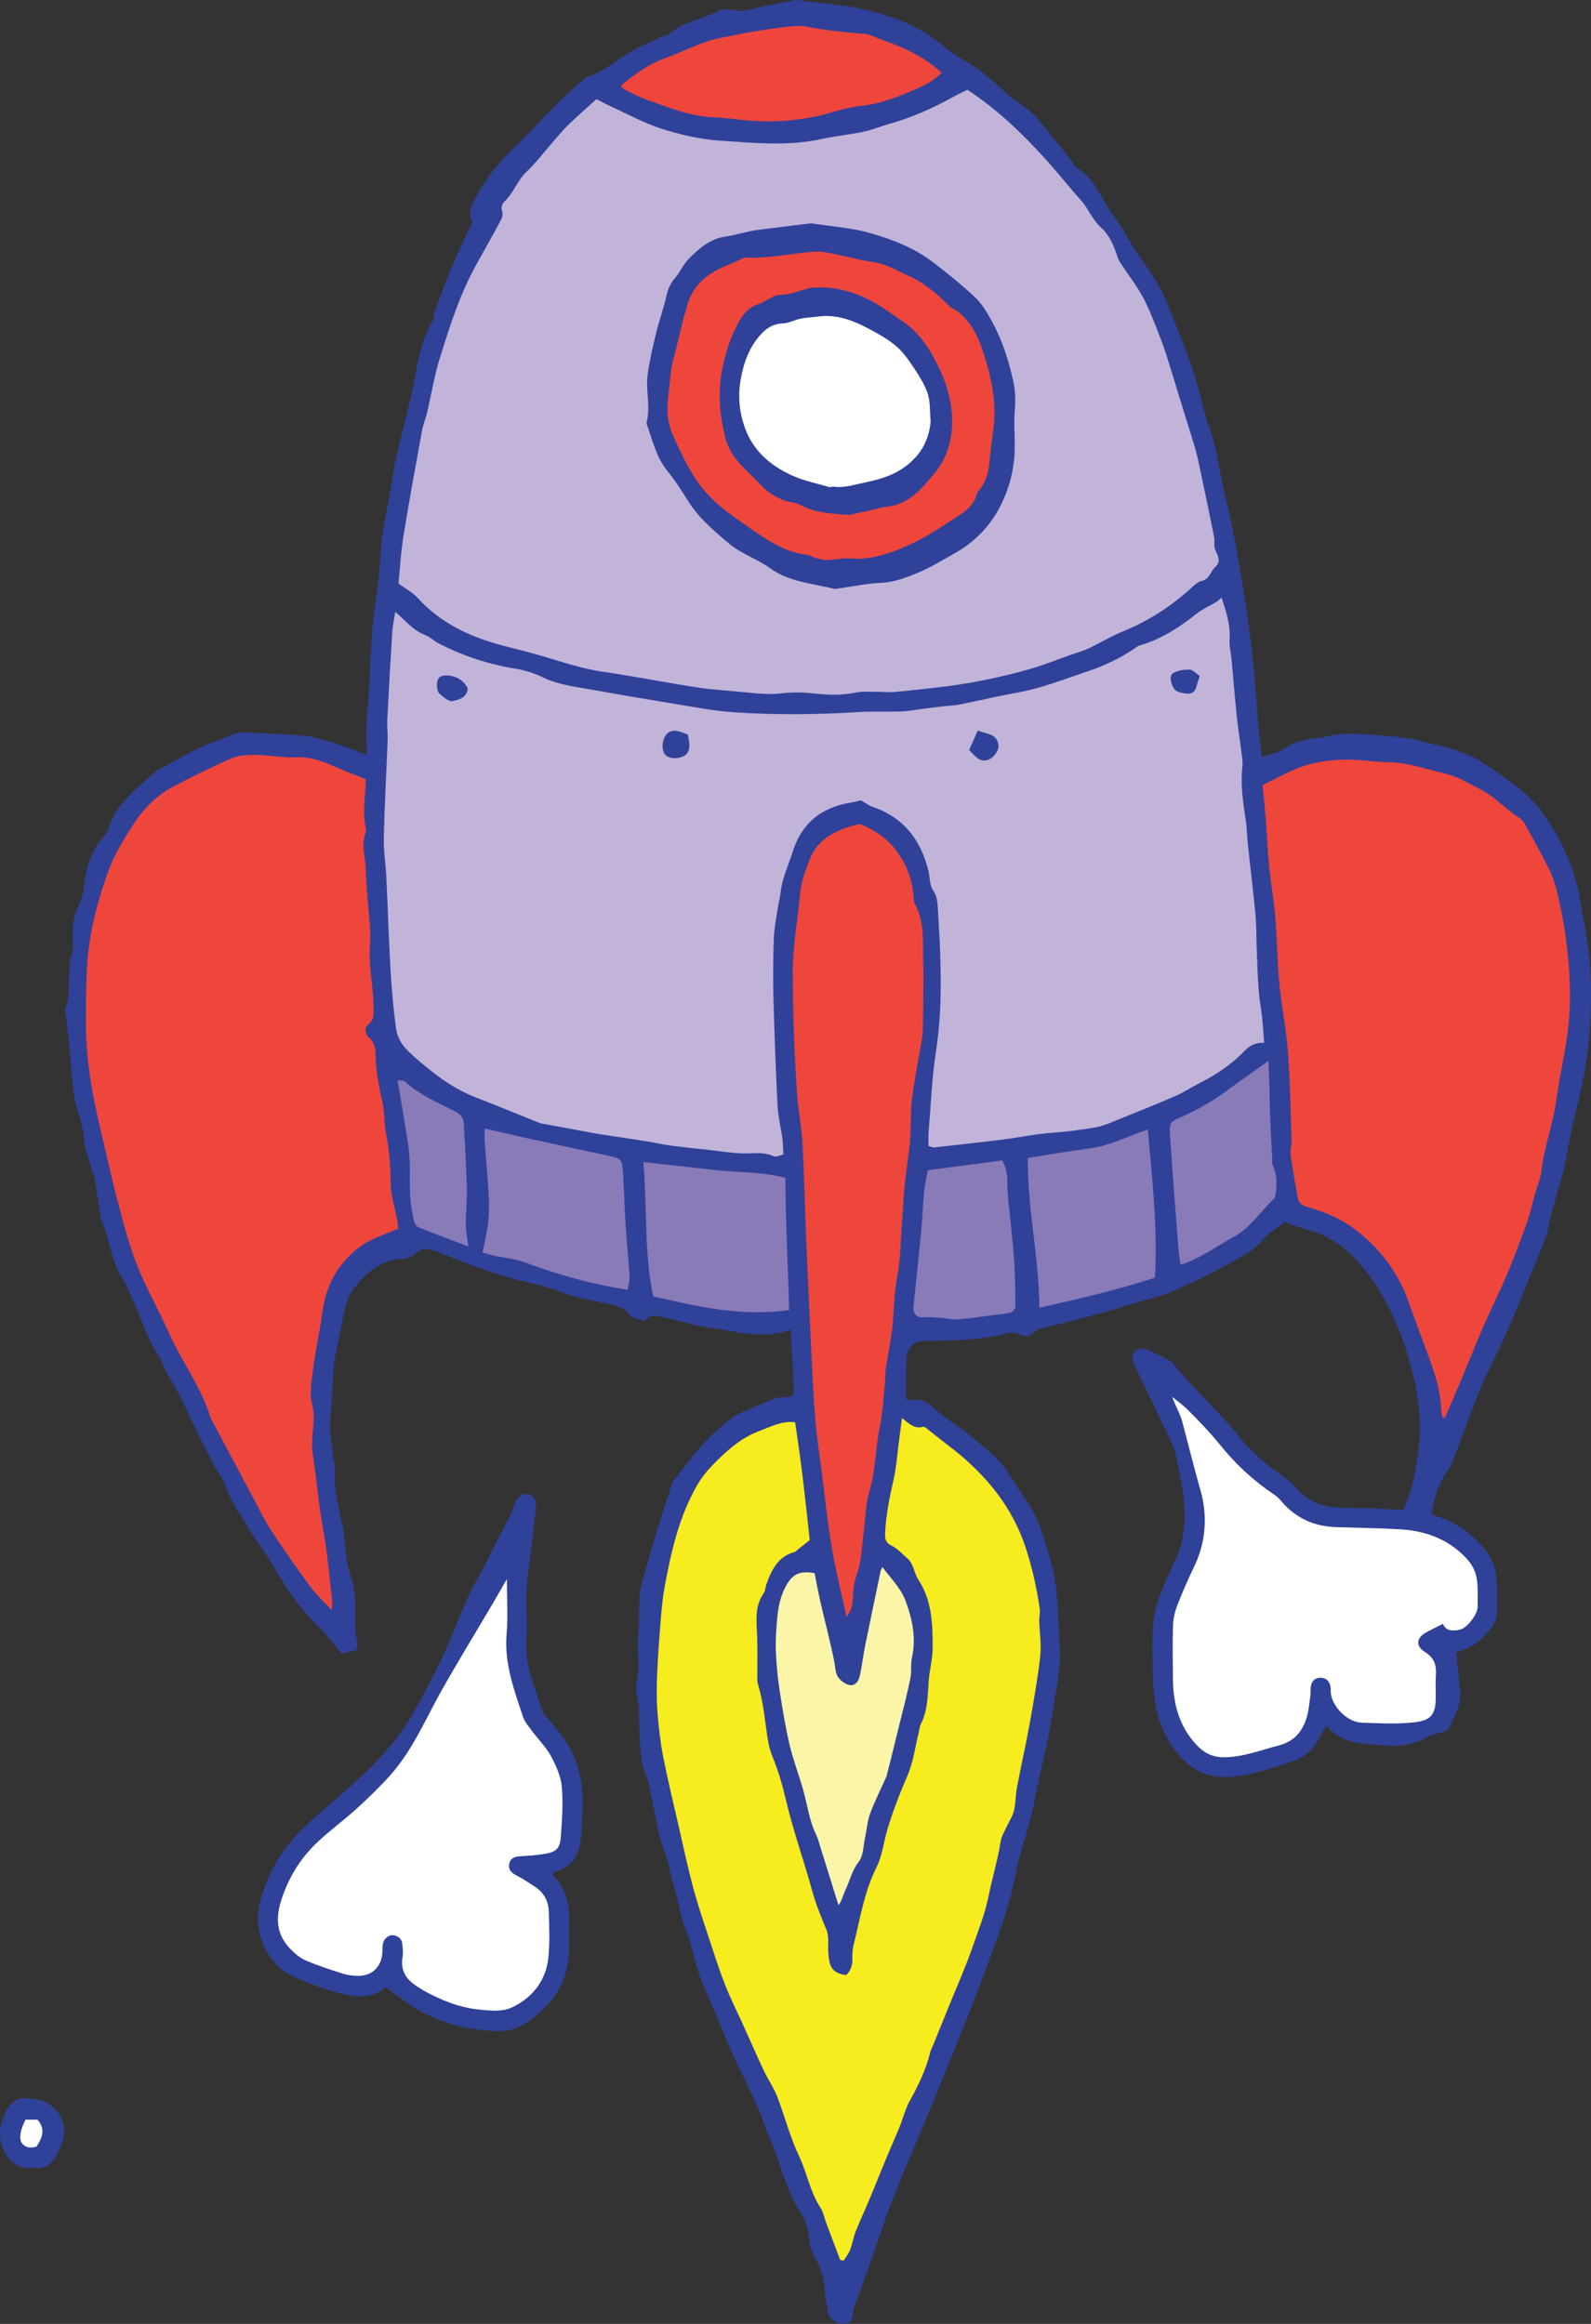 <svg version="1.1" xmlns="http://www.w3.org/2000/svg" xmlns:xlink="http://www.w3.org/1999/xlink" width="126.33" height="184.537" viewBox="0,0,126.33,184.537"><rect x="0" y="0" width="126.33" height="184.537" fill="#333333" stroke="none"/><g transform="translate(-178.217,-90.916)"><g data-paper-data="{&quot;isPaintingLayer&quot;:true}" stroke="none" stroke-width="1" stroke-linecap="butt" stroke-linejoin="miter" stroke-miterlimit="10" stroke-dasharray="" stroke-dashoffset="0" style="mix-blend-mode: normal"><g><path d="M220.378,102.661l5.4,-4.989l7.173,-4.091l7.927,-1.597l8.4,0.998l8.224,5.987l7.576,7.883l3.914,6.287l4.488,10.676l2.998,16.964l3.1,33.228l-4.8,3.093l-9.2,3.992l-11.76,1.197l-18.459,0.897l-11.781,-1.995l-11.141,-4.39l-4.059,-3.792v-19.258l0.5,-16.864l2.5,-13.722l5.4,-15.016l3.6,-5.488" fill="#c1b4d8" fill-rule="evenodd"/><path d="M208.978,175.104l4.4,2.694l5.1,2.096l3.9,1.097l5.8,1.098l4.773,0.689l4.027,0.408l4,0.399l9.7,-0.399h3.14l6.16,-0.997l5.9,-0.699l5.293,-2.195l4.807,-3.293l3.6,-1.995l0.6,8.082l-0.6,4.689l-7.253,5.289l-10.547,3.193l-9.9,0.798l-7.475,-0.698l-6.825,0.399l-11.5,-2.195l-9.1,-2.495l-6.4,-1.596l-1.6,-14.369" fill="#897ab8" fill-rule="evenodd"/><path d="M240.053,203.069h1.425h8.775l1.625,0.523l4.375,3.442l4.425,6.886l0.9,8.782l-2.025,9.404l-2.25,11.001l-5.1,13.246l-6.025,14.145l-0.875,2.02l-0.725,-0.524l-0.6,-2.544l-3.5,-7.484l-3.425,-8.606l-4.575,-13.247l-2.85,-13.62l0.525,-9.804l2.175,-7.035l3.3,-3.964l4.425,-2.621" fill="#f7ec1e" fill-rule="evenodd"/><path d="M242.378,214.668l1.125,-0.598l5.175,0.598l1.725,1.797l0.975,4.14l-1.8,10.678l-3.975,12.498h-1.025l-3.1,-9.879l-2.1,-9.505v-5.612l1.1,-3.069l1.9,-1.048" fill="#fbf5a8" fill-rule="evenodd"/><path d="M247.978,156.044l1.3,0.799l1.4,2.494l1.2,5.189v9.081l-1.3,14.668l-1.6,16.763l-3.6,16.864l-2.3,-10.477l-1.3,-10.178l-0.6,-14.269l-0.7,-16.165l0.6,-9.779l1.7,-3.493l2.8,-1.497h2.4" fill="#ef463c" fill-rule="evenodd"/><path d="M207.679,156.044l0.5,9.58l0.9,8.681l1.5,14.668l-2.8,1.397l-3.1,3.193l-1.1,7.484l0.4,9.779l1.7,8.082l-0.4,1.697l-2.9,-3.377l-7.6,-12.588l-7.3,-16.066l-2.501,-10.877l-0.6,-8.581c0,0 2.301,-10.677 2.501,-10.976c0.199,-0.299 4.099,-5.288 4.099,-5.288l6,-2.734h7.001l3.799,1.636z" fill="#ef463c" fill-rule="evenodd"/><path d="M277.878,153.051l5.592,-2.395l6.608,-0.538l6.9,2.933l4.9,5.987l2.2,11.276l-2.2,11.973l-5.1,15.267l-5.1,9.48v-5.588l-1.7,-5.787l-2.7,-4.79l-3.808,-2.894l-2.792,-1.197l-0.7,-8.482l-0.8,-10.976l-1.3,-14.269" fill="#ef463c" fill-rule="evenodd"/><path d="M250.978,98.968c-0.3,0.1 -5.8,1.696 -5.8,1.696l-7.8,0.599l-7.819,-1.497l-3.481,-1.995l4.75,-3.393l8.55,-2.096l9.4,0.898l5.8,3.293c0,0 -3.3,2.395 -3.6,2.495z" fill="#ef463c" fill-rule="evenodd"/><path d="M304.133,175.442c-0.356,2.359 -1.103,4.63 -1.473,6.97c-0.329,2.08 -1.153,4.014 -1.517,6.074c-0.126,0.716 -0.468,1.397 -0.747,2.081c-0.861,2.114 -1.712,4.232 -2.621,6.326c-0.6,1.384 -1.352,2.704 -1.93,4.096c-0.776,1.867 -1.443,3.779 -2.172,5.665c-0.15,0.388 -0.323,0.783 -0.563,1.119c-0.634,0.886 -0.921,1.882 -1.152,2.931c-0.22,1.002 -0.528,1.973 -0.575,3.018c-0.02,0.436 -0.337,0.895 -0.616,1.273c-0.502,0.685 -1.199,0.2 -1.798,0.165c-0.42,-0.025 -0.849,-0.633 -0.802,-1.059c0.044,-0.401 0.14,-0.833 0.343,-1.173c0.849,-1.417 1.595,-2.898 1.933,-4.499c0.29,-1.365 0.494,-2.756 0.51,-4.194c0.02,-1.678 -0.296,-3.222 -0.713,-4.819c-0.676,-2.585 -1.699,-5.001 -3.251,-7.148c-1.251,-1.729 -2.813,-3.167 -5.001,-3.711c-0.557,-0.139 -1.091,-0.366 -1.751,-0.591c-0.55,0.428 -1.285,0.828 -1.78,1.426c-0.712,0.859 -1.679,1.31 -2.58,1.829c-1.469,0.849 -3.018,1.571 -4.577,2.247c-0.903,0.394 -1.891,0.592 -2.839,0.88c-0.798,0.243 -1.589,0.516 -2.394,0.731c-1.711,0.455 -3.431,0.879 -5.145,1.324c-0.176,0.046 -0.39,0.1 -0.5,0.226c-0.42,0.481 -0.868,0.43 -1.392,0.2c-0.219,-0.097 -0.52,-0.125 -0.751,-0.063c-1.926,0.52 -3.897,0.581 -5.871,0.626c-0.371,0.009 -0.743,0.021 -1.113,0.045c-0.556,0.035 -1.057,0.615 -1.089,1.27c-0.027,0.546 -0.041,1.093 -0.049,1.64c-0.008,0.543 -0.002,1.088 -0.002,1.677c0.159,0.033 0.311,0.108 0.448,0.085c0.631,-0.103 1.098,0.016 1.623,0.501c0.95,0.876 2.097,1.536 3.096,2.365c1.154,0.958 2.37,1.861 3.152,3.203c0.581,0.997 1.325,1.904 1.854,2.923c0.454,0.874 0.748,1.84 1.036,2.788c0.278,0.917 0.529,1.854 0.663,2.799c0.156,1.106 0.185,2.23 0.245,3.347c0.052,0.964 0.127,1.933 0.089,2.896c-0.034,0.828 -0.202,1.652 -0.332,2.474c-0.192,1.207 -0.378,2.416 -0.611,3.615c-0.207,1.071 -0.483,2.127 -0.714,3.194c-0.204,0.94 -0.354,1.893 -0.591,2.825c-0.388,1.527 -0.924,3.021 -1.225,4.562c-0.633,3.235 -1.866,6.27 -3.018,9.327c-1.189,3.154 -2.489,6.266 -3.763,9.386c-0.971,2.377 -2.02,4.723 -2.957,7.112c-0.716,1.824 -1.308,3.696 -1.962,5.544c-0.363,1.024 -0.745,2.041 -1.111,3.063c-0.065,0.18 -0.121,0.371 -0.135,0.559c-0.034,0.448 -0.117,0.844 -0.68,0.861c-0.627,0.02 -1.193,-0.381 -1.29,-0.933c-0.122,-0.682 -0.261,-1.366 -0.313,-2.056c-0.067,-0.886 -0.359,-1.665 -0.803,-2.427c-0.234,-0.403 -0.364,-0.908 -0.398,-1.377c-0.056,-0.801 -0.32,-1.509 -0.744,-2.165c-0.879,-1.363 -1.311,-2.904 -1.833,-4.413c-0.282,-0.816 -0.681,-1.592 -0.957,-2.41c-0.72,-2.133 -1.868,-4.071 -2.751,-6.129c-0.393,-0.914 -0.763,-1.837 -1.148,-2.754c-0.432,-1.033 -0.922,-2.045 -1.289,-3.099c-0.398,-1.14 -0.589,-2.359 -1.044,-3.472c-0.477,-1.168 -0.612,-2.407 -0.981,-3.592c-0.201,-0.643 -0.306,-1.315 -0.494,-1.963c-0.195,-0.676 -0.489,-1.326 -0.648,-2.009c-0.291,-1.248 -0.504,-2.513 -0.768,-3.767c-0.085,-0.405 -0.206,-0.808 -0.357,-1.194c-0.409,-1.041 -0.395,-2.137 -0.454,-3.223c-0.054,-0.992 0.031,-1.975 -0.197,-2.976c-0.155,-0.682 0.101,-1.45 0.134,-2.182c0.019,-0.433 -0.052,-0.869 -0.055,-1.304c-0.003,-0.51 0.021,-1.021 0.037,-1.532c0.034,-1.024 0.06,-2.051 0.112,-3.075c0.015,-0.278 0.102,-0.556 0.178,-0.829c0.328,-1.171 0.648,-2.345 1.002,-3.509c0.425,-1.399 0.881,-2.79 1.327,-4.183c0.039,-0.123 0.073,-0.257 0.15,-0.354c0.772,-0.982 1.509,-1.996 2.347,-2.919c0.681,-0.75 1.45,-1.435 2.25,-2.06c0.465,-0.362 1.061,-0.566 1.611,-0.807c0.701,-0.308 1.412,-0.584 2.066,-0.85c0.31,-0.002 0.619,-0.008 0.926,-0.048c0.205,-0.026 0.323,-0.139 0.347,-0.346c0.039,-0.337 -0.005,-0.653 -0.116,-0.963c0.04,0.005 0.073,0.007 0.116,0.013c-0.071,-1.331 -0.142,-2.656 -0.216,-4.04c-1.628,0.568 -3.144,0.401 -4.668,0.118c-0.814,-0.151 -1.644,-0.223 -2.455,-0.388c-0.938,-0.192 -1.856,-0.478 -2.795,-0.661c-0.553,-0.108 -1.189,-0.494 -1.644,0.267c-0.502,-0.226 -1.06,-0.155 -1.446,-0.758c-0.226,-0.352 -0.892,-0.468 -1.384,-0.597c-0.895,-0.236 -1.815,-0.373 -2.712,-0.604c-0.639,-0.165 -1.249,-0.437 -1.882,-0.627c-0.7,-0.21 -1.406,-0.405 -2.119,-0.567c-2.386,-0.544 -4.652,-1.436 -6.909,-2.351c-0.659,-0.267 -1.228,-0.446 -1.846,0.176c-0.274,0.276 -0.817,0.351 -1.25,0.392c-1.579,0.154 -2.643,1.131 -3.543,2.268c-0.62,0.783 -0.797,1.804 -0.978,2.789c-0.191,1.038 -0.468,2.063 -0.612,3.107c-0.132,0.951 -0.133,1.92 -0.196,2.881c-0.048,0.736 -0.152,1.474 -0.14,2.21c0.013,0.767 0.128,1.534 0.215,2.299c0.043,0.382 0.206,0.768 0.174,1.139c-0.185,2.125 0.713,4.1 0.819,6.186c0.046,0.885 0.252,1.783 0.523,2.632c0.519,1.629 0.05,3.324 0.417,4.956c0.038,0.173 -0.042,0.371 -0.07,0.588c-0.364,0.072 -0.699,0.139 -1.175,0.233c-0.33,-0.399 -0.708,-0.855 -1.086,-1.313c-0.082,-0.099 -0.152,-0.211 -0.245,-0.298c-1.573,-1.484 -2.866,-3.174 -3.93,-5.06c-0.661,-1.171 -1.517,-2.23 -2.204,-3.389c-0.633,-1.07 -1.371,-2.083 -1.773,-3.29c-0.19,-0.569 -0.605,-1.06 -0.897,-1.598c-0.272,-0.5 -0.513,-1.016 -0.771,-1.523c-0.114,-0.226 -0.243,-0.445 -0.353,-0.673c-0.539,-1.12 -1.057,-2.251 -1.618,-3.36c-0.359,-0.71 -0.789,-1.383 -1.167,-2.084c-0.15,-0.278 -0.201,-0.615 -0.375,-0.874c-1.06,-1.577 -1.576,-3.404 -2.373,-5.102c-0.162,-0.346 -0.3,-0.708 -0.508,-1.024c-0.713,-1.09 -1.011,-2.323 -1.313,-3.561c-0.111,-0.455 -0.379,-0.875 -0.468,-1.332c-0.192,-0.99 -0.297,-1.997 -0.477,-2.991c-0.084,-0.462 -0.264,-0.906 -0.393,-1.36c-0.166,-0.581 -0.437,-1.158 -0.465,-1.746c-0.067,-1.426 -0.719,-2.715 -0.874,-4.11c-0.113,-1.017 -0.184,-2.038 -0.282,-3.056c-0.089,-0.912 -0.189,-1.824 -0.286,-2.736c-0.023,-0.223 -0.13,-0.474 -0.063,-0.665c0.515,-1.471 0.06,-3.053 0.542,-4.53c0.114,-0.349 0.02,-0.764 0.035,-1.148c0.02,-0.505 -0.027,-1.032 0.098,-1.511c0.216,-0.832 0.702,-1.62 0.789,-2.456c0.167,-1.59 0.57,-3.019 1.706,-4.2c0.205,-0.213 0.259,-0.575 0.376,-0.871c0.701,-1.789 2.215,-2.88 3.564,-4.109c0.206,-0.188 0.493,-0.29 0.744,-0.428c0.724,-0.401 1.443,-0.812 2.177,-1.194c0.439,-0.229 0.898,-0.423 1.357,-0.61c0.707,-0.288 1.416,-0.573 2.136,-0.827c0.231,-0.082 0.5,-0.096 0.749,-0.084c1.572,0.072 3.148,0.112 4.713,0.263c0.789,0.076 1.569,0.325 2.332,0.562c0.84,0.262 1.657,0.599 2.6,0.945c0,-1.006 -0.018,-1.953 0.007,-2.9c0.015,-0.541 0.117,-1.078 0.147,-1.619c0.106,-1.855 0.149,-3.716 0.308,-5.567c0.16,-1.855 0.558,-3.695 0.619,-5.55c0.071,-2.134 0.66,-4.168 0.954,-6.255c0.272,-1.925 0.848,-3.806 1.284,-5.708c0.201,-0.876 0.416,-1.751 0.569,-2.635c0.258,-1.479 0.595,-2.924 1.359,-4.242c0.115,-0.2 0.065,-0.488 0.149,-0.713c0.445,-1.201 0.877,-2.408 1.375,-3.587c0.496,-1.176 1.064,-2.323 1.638,-3.562c-0.409,-0.554 -0.151,-1.125 0.173,-1.761c0.859,-1.683 2.061,-3.115 3.4,-4.39c1.089,-1.037 2.077,-2.161 3.137,-3.22c0.658,-0.658 1.378,-1.253 2.071,-1.877c0.07,-0.064 0.129,-0.162 0.211,-0.188c1.581,-0.512 2.786,-1.681 4.239,-2.413c0.625,-0.316 1.271,-0.591 1.91,-0.878c0.145,-0.065 0.34,-0.06 0.448,-0.157c1.116,-1.007 2.637,-1.154 3.912,-1.827c0.358,-0.189 0.895,-0.162 1.316,-0.075c0.402,0.083 0.731,0.05 1.119,-0.044c1.185,-0.286 2.387,-0.501 3.583,-0.741c0.093,-0.019 0.194,-0.033 0.287,-0.021c1.816,0.246 3.662,0.361 5.437,0.78c2.22,0.525 4.354,1.351 6.144,2.863c0.464,0.391 0.967,0.753 1.497,1.047c1.333,0.739 2.449,1.741 3.566,2.757c0.61,0.556 1.353,0.968 1.972,1.517c0.45,0.398 0.8,0.91 1.187,1.378c0.487,0.591 0.968,1.186 1.449,1.782c0.201,0.251 0.397,0.507 0.59,0.764c0.116,0.153 0.185,0.38 0.337,0.463c1.45,0.797 1.899,2.359 2.776,3.59c0.427,0.598 0.863,1.199 1.209,1.844c0.927,1.719 2.309,3.146 3.054,4.99c0.927,2.292 1.899,4.563 2.573,6.946c0.315,1.11 0.531,2.256 0.937,3.33c0.561,1.486 0.719,3.048 1.055,4.575c0.255,1.159 0.56,2.309 0.78,3.474c0.365,1.923 0.705,3.852 1.005,5.787c0.249,1.603 0.459,3.214 0.624,4.828c0.176,1.726 0.273,3.46 0.421,5.19c0.062,0.723 0.165,1.443 0.256,2.219c0.706,-0.27 1.411,-0.398 1.94,-0.773c0.987,-0.699 2.135,-0.652 3.216,-0.876c0.872,-0.179 1.795,-0.284 2.675,-0.202c1.72,0.16 3.466,0.161 5.148,0.657c0.801,0.236 1.639,0.36 2.423,0.639c0.782,0.279 1.583,0.593 2.258,1.059c1.632,1.127 3.347,2.157 4.553,3.816c1.495,2.06 2.55,4.263 3.017,6.798c0.409,2.218 0.831,4.431 0.89,6.682c0.057,2.204 -0.071,4.404 -0.401,6.597zM227.505,97.739c0.117,0.106 0.214,0.241 0.345,0.305c0.573,0.281 1.138,0.591 1.738,0.801c1.696,0.593 3.359,1.287 5.205,1.384c0.647,0.034 1.311,0.083 1.957,0.166c2.156,0.277 4.289,0.196 6.405,-0.266c1.128,-0.246 2.23,-0.683 3.368,-0.795c1.71,-0.17 3.234,-0.813 4.758,-1.496c0.62,-0.279 1.22,-0.626 1.702,-1.155c-1.467,-1.339 -3.161,-2.058 -4.912,-2.673c-0.391,-0.138 -0.774,-0.371 -1.173,-0.402c-1.598,-0.122 -3.186,-0.288 -4.761,-0.594c-0.399,-0.077 -0.831,-0.029 -1.243,0.012c-1.877,0.188 -3.722,0.546 -5.571,0.925c-1.508,0.309 -2.809,1.061 -4.223,1.559c-1.341,0.471 -2.482,1.288 -3.595,2.229zM209.859,137.255c0.583,0.425 1.117,0.694 1.49,1.107c1.814,2.008 4.128,3.108 6.686,3.792c0.93,0.249 1.868,0.469 2.793,0.731c1.727,0.49 3.415,1.103 5.21,1.365c2.539,0.37 5.058,0.873 7.596,1.261c1.273,0.196 2.568,0.251 3.851,0.389c0.961,0.103 1.91,0.183 2.885,0.066c0.786,-0.094 1.601,-0.078 2.39,0.008c1.129,0.122 2.237,0.183 3.365,-0.056c0.551,-0.117 1.141,-0.062 1.714,-0.068c0.451,-0.005 0.906,0.054 1.353,0.016c1.114,-0.094 2.226,-0.224 3.338,-0.347c2.561,-0.285 5.08,-0.79 7.553,-1.502c1.079,-0.311 2.124,-0.739 3.185,-1.114c0.455,-0.16 0.927,-0.282 1.36,-0.486c0.929,-0.437 1.813,-0.978 2.76,-1.365c2.025,-0.828 3.825,-1.983 5.43,-3.459c0.235,-0.214 0.5,-0.48 0.788,-0.538c0.657,-0.131 0.726,-0.765 1.11,-1.119c0.553,-0.509 0.103,-0.982 -0.045,-1.481c-0.078,-0.265 0.013,-0.575 -0.042,-0.851c-0.356,-1.779 -0.726,-3.555 -1.101,-5.329c-0.124,-0.592 -0.244,-1.186 -0.415,-1.765c-0.38,-1.29 -0.793,-2.571 -1.189,-3.856c-0.265,-0.857 -0.517,-1.718 -0.787,-2.574c-0.231,-0.731 -0.45,-1.469 -0.729,-2.183c-0.437,-1.119 -0.848,-2.259 -1.406,-3.318c-0.512,-0.974 -1.209,-1.852 -1.815,-2.778c-0.118,-0.182 -0.21,-0.389 -0.274,-0.596c-0.255,-0.821 -0.651,-1.651 -1.236,-2.184c-0.602,-0.548 -0.909,-1.207 -1.332,-1.829c-0.197,-0.289 -0.456,-0.535 -0.684,-0.803c-0.831,-0.973 -1.634,-1.97 -2.495,-2.914c-1.857,-2.038 -3.843,-3.936 -6.143,-5.433c-0.413,0.209 -0.788,0.381 -1.147,0.582c-1.63,0.913 -3.338,1.659 -5.134,2.158c-0.615,0.171 -1.203,0.423 -1.815,0.563c-1.118,0.257 -2.275,0.341 -3.395,0.593c-2.712,0.611 -5.442,0.328 -8.154,0.146c-1.551,-0.104 -3.115,-0.464 -4.601,-0.936c-1.423,-0.452 -2.755,-1.193 -4.123,-1.815c-0.345,-0.157 -0.678,-0.343 -1.076,-0.545c-0.812,0.738 -1.562,1.385 -2.27,2.075c-0.459,0.447 -0.86,0.955 -1.284,1.439c-0.656,0.748 -1.256,1.554 -1.977,2.232c-0.755,0.71 -1.056,1.726 -1.808,2.426c-0.14,0.13 -0.245,0.455 -0.181,0.617c0.189,0.476 -0.073,0.816 -0.261,1.168c-0.59,1.102 -1.214,2.186 -1.814,3.283c-1.289,2.349 -2.09,4.893 -2.874,7.435c-0.423,1.373 -0.648,2.807 -0.977,4.211c-0.11,0.467 -0.308,0.917 -0.394,1.388c-0.512,2.804 -1.032,5.606 -1.486,8.42c-0.209,1.289 -0.275,2.602 -0.393,3.773zM209.821,188.495c-0.018,-0.22 -0.016,-0.444 -0.056,-0.661c-0.182,-1.002 -0.523,-2.002 -0.528,-3.004c-0.006,-1.327 -0.117,-2.618 -0.37,-3.916c-0.164,-0.845 -0.107,-1.734 -0.301,-2.569c-0.286,-1.227 -0.521,-2.454 -0.524,-3.713c-0.002,-0.518 -0.131,-0.956 -0.507,-1.304c-0.394,-0.365 -0.361,-0.828 -0.036,-1.097c0.438,-0.362 0.377,-0.771 0.379,-1.212c0.006,-1.689 -0.419,-3.353 -0.29,-5.049c0.031,-0.41 0.05,-0.825 0.021,-1.234c-0.111,-1.592 -0.308,-3.181 -0.347,-4.774c-0.024,-0.98 -0.403,-1.972 0.003,-2.955c0.034,-0.083 0.027,-0.194 0.006,-0.284c-0.29,-1.257 -0.045,-2.51 -0.004,-3.921c-0.936,-0.383 -1.881,-0.747 -2.806,-1.156c-0.956,-0.423 -1.934,-0.673 -2.985,-0.588c-0.158,0.012 -0.319,0.008 -0.478,-0.004c-0.884,-0.067 -1.767,-0.191 -2.65,-0.191c-0.599,0 -1.25,0.051 -1.787,0.287c-1.556,0.683 -3.087,1.43 -4.587,2.229c-1.359,0.724 -2.425,1.822 -3.241,3.107c-0.72,1.134 -1.44,2.307 -1.899,3.558c-0.617,1.682 -1.116,3.432 -1.424,5.194c-0.397,2.284 -0.36,4.616 -0.368,6.939c-0.01,2.907 0.515,5.726 1.181,8.532c0.467,1.97 0.897,3.949 1.417,5.905c0.436,1.641 0.869,3.296 1.498,4.868c0.712,1.781 1.684,3.456 2.463,5.213c1.03,2.322 2.605,4.376 3.353,6.833c0.028,0.092 0.086,0.173 0.131,0.26c1.102,2.069 2.201,4.14 3.308,6.206c0.454,0.849 0.873,1.725 1.402,2.527c0.989,1.5 2.023,2.972 3.087,4.42c0.452,0.614 1.028,1.138 1.661,1.826c0.03,-0.374 0.069,-0.533 0.051,-0.686c-0.222,-1.878 -0.365,-3.772 -0.705,-5.629c-0.377,-2.053 -0.539,-4.127 -0.851,-6.182c-0.196,-1.294 0.311,-2.536 -0.04,-3.85c-0.237,-0.888 -0.032,-1.919 0.093,-2.871c0.195,-1.496 0.525,-2.973 0.731,-4.468c0.21,-1.528 0.719,-2.853 1.773,-4.048c0.617,-0.701 1.267,-1.253 2.074,-1.643c0.685,-0.332 1.408,-0.59 2.152,-0.895zM215.403,189.892c-0.079,-0.643 -0.194,-1.164 -0.197,-1.684c-0.004,-1.016 0.101,-2.034 0.075,-3.049c-0.042,-1.685 -0.151,-3.368 -0.237,-5.053c-0.026,-0.511 -0.366,-0.79 -0.788,-0.995c-1.364,-0.664 -2.75,-1.287 -3.895,-2.32c-0.088,-0.08 -0.275,-0.053 -0.575,-0.101c0.286,1.721 0.559,3.319 0.812,4.922c0.079,0.504 0.132,1.016 0.148,1.527c0.03,0.927 -0.01,1.859 0.043,2.786c0.037,0.635 0.158,1.269 0.287,1.895c0.042,0.203 0.188,0.478 0.356,0.547c1.263,0.513 2.544,0.983 3.971,1.525zM228.204,192.249c-0.085,-1.372 -0.227,-2.739 -0.314,-4.11c-0.088,-1.375 -0.121,-2.754 -0.207,-4.13c-0.064,-1.031 -0.163,-1.105 -1.15,-1.317c-2.325,-0.497 -4.649,-1.001 -6.971,-1.509c-0.925,-0.203 -1.846,-0.423 -2.865,-0.658c0,0.407 -0.018,0.69 0.003,0.972c0.102,1.407 0.23,2.813 0.317,4.221c0.039,0.641 0.033,1.287 -0.006,1.928c-0.031,0.505 -0.135,1.006 -0.224,1.506c-0.07,0.394 -0.168,0.784 -0.262,1.217c0.366,0.105 0.605,0.188 0.851,0.242c0.847,0.183 1.732,0.255 2.535,0.553c2.596,0.963 5.239,1.727 8.146,2.171c0.059,-0.409 0.168,-0.752 0.147,-1.086zM240.875,194.942c-0.079,-3.523 -0.296,-6.98 -0.292,-10.495c-1.906,-0.502 -3.776,-0.416 -5.608,-0.624c-1.856,-0.21 -3.712,-0.414 -5.676,-0.633c0.319,3.628 0.051,7.15 0.777,10.663c3.601,0.848 7.107,1.626 10.799,1.089zM249.838,203.518c-0.096,0.738 -0.176,1.371 -0.261,2.003c-0.127,0.954 -0.188,1.923 -0.402,2.858c-0.317,1.381 -0.594,2.761 -0.673,4.18c-0.026,0.479 -0.023,0.835 0.514,1.096c0.47,0.229 0.841,0.66 1.249,1.01c0.512,0.438 0.514,1.142 0.859,1.666c1.099,1.669 1.155,3.565 1.147,5.454c-0.003,0.881 -0.255,1.757 -0.316,2.641c-0.079,1.154 -0.07,2.313 -0.617,3.383c-0.113,0.223 -0.123,0.497 -0.185,0.746c-0.28,1.121 -0.423,2.3 -0.875,3.347c-0.612,1.415 -1.171,2.841 -1.609,4.315c-0.293,0.985 -0.395,2.058 -0.848,2.959c-0.983,1.953 -1.299,4.073 -1.818,6.146c-0.085,0.338 -0.118,0.701 -0.105,1.05c0.019,0.542 -0.097,1.01 -0.494,1.378c-0.643,-0.066 -1.13,-0.318 -1.302,-0.958c-0.074,-0.275 -0.097,-0.568 -0.119,-0.854c-0.044,-0.595 0.077,-1.253 -0.139,-1.773c-0.438,-1.048 -0.862,-2.083 -1.162,-3.187c-0.644,-2.368 -1.488,-4.681 -2.045,-7.071c-0.283,-1.215 -0.624,-2.398 -1.099,-3.549c-0.158,-0.384 -0.272,-0.796 -0.338,-1.206c-0.246,-1.51 -0.349,-3.044 -0.807,-4.518c-0.065,-0.208 -0.042,-0.447 -0.043,-0.672c-0.005,-1.018 0.022,-2.037 -0.011,-3.054c-0.039,-1.196 -0.241,-2.4 0.518,-3.483c0.139,-0.199 0.136,-0.493 0.223,-0.735c0.412,-1.131 0.921,-2.178 2.228,-2.535c0.114,-0.031 0.202,-0.152 0.303,-0.231c0.267,-0.21 0.534,-0.421 0.898,-0.707c-0.318,-3.066 -0.669,-6.216 -1.162,-9.366c-1.067,-0.129 -1.974,0.382 -2.871,0.712c-1.361,0.501 -2.471,1.478 -3.492,2.503c-0.517,0.519 -1.009,1.096 -1.377,1.726c-1.479,2.536 -2.105,5.361 -2.629,8.205c-0.186,1.006 -0.254,2.037 -0.337,3.059c-0.106,1.313 -0.2,2.627 -0.25,3.943c-0.036,0.959 -0.045,1.927 0.031,2.884c0.093,1.177 0.225,2.357 0.45,3.515c0.356,1.826 0.798,3.634 1.214,5.447c0.387,1.69 0.745,3.388 1.198,5.061c0.393,1.457 0.89,2.886 1.361,4.321c0.37,1.128 0.732,2.261 1.17,3.363c0.411,1.036 0.916,2.033 1.377,3.049c0.555,1.229 1.092,2.467 1.667,3.686c0.34,0.724 0.815,1.392 1.094,2.135c0.585,1.562 1.007,3.175 1.726,4.697c0.625,1.324 0.859,2.816 1.688,4.071c0.223,0.339 0.294,0.777 0.44,1.167c0.371,0.991 0.745,1.98 1.118,2.97c0.092,0.022 0.186,0.045 0.278,0.067c0.175,-0.282 0.396,-0.545 0.513,-0.849c0.182,-0.475 0.255,-0.991 0.443,-1.463c0.34,-0.862 0.738,-1.701 1.096,-2.556c0.455,-1.092 0.888,-2.193 1.341,-3.285c0.344,-0.83 0.717,-1.647 1.055,-2.478c0.279,-0.683 0.447,-1.422 0.804,-2.059c0.69,-1.235 1.29,-2.494 1.631,-3.87c0.054,-0.215 0.167,-0.415 0.252,-0.624c0.429,-1.057 0.858,-2.115 1.286,-3.173c0.601,-1.482 1.258,-2.945 1.783,-4.453c0.481,-1.382 1.028,-2.734 1.319,-4.197c0.286,-1.435 0.725,-2.845 0.951,-4.304c0.065,-0.422 0.324,-0.816 0.506,-1.218c0.181,-0.404 0.45,-0.785 0.547,-1.207c0.141,-0.613 0.126,-1.261 0.243,-1.881c0.31,-1.637 0.684,-3.262 0.979,-4.901c0.326,-1.815 0.653,-3.634 0.862,-5.464c0.106,-0.931 -0.054,-1.892 -0.078,-2.84c-0.008,-0.312 0.086,-0.634 0.042,-0.939c-0.24,-1.645 -0.597,-3.258 -1.116,-4.849c-1.058,-3.237 -3.107,-5.708 -5.713,-7.793c-0.025,-0.02 -0.057,-0.032 -0.082,-0.051c-0.651,-0.512 -1.299,-1.025 -1.951,-1.534c-0.119,-0.094 -0.282,-0.261 -0.379,-0.233c-0.709,0.202 -1.161,-0.265 -1.699,-0.693zM240.716,216.7c-0.527,0.873 -0.713,1.838 -0.797,2.825c-0.07,0.829 -0.129,1.666 -0.096,2.496c0.04,1.021 0.133,2.045 0.287,3.056c0.227,1.488 0.472,2.979 0.815,4.442c0.292,1.24 0.769,2.435 1.103,3.666c0.309,1.14 0.46,2.32 0.984,3.4c0.165,0.342 0.255,0.72 0.369,1.084c0.475,1.512 0.945,3.025 1.417,4.538c0.288,-0.396 0.363,-0.833 0.55,-1.216c0.359,-0.735 0.505,-1.543 1.055,-2.231c0.377,-0.472 0.359,-1.265 0.5,-1.918c0.136,-0.623 0.178,-1.278 0.391,-1.872c0.324,-0.899 0.761,-1.758 1.148,-2.634c0.064,-0.146 0.149,-0.287 0.187,-0.439c0.35,-1.387 0.694,-2.776 1.034,-4.166c0.29,-1.183 0.602,-2.361 0.846,-3.553c0.108,-0.529 0.001,-1.102 0.117,-1.628c0.343,-1.551 0.049,-2.996 -0.485,-4.461c-0.392,-1.079 -1.186,-1.821 -1.854,-2.733c-0.064,0.133 -0.123,0.212 -0.142,0.3c-0.414,1.978 -0.831,3.955 -1.232,5.937c-0.157,0.783 -0.249,1.581 -0.418,2.362c-0.179,0.83 -0.732,1.005 -1.409,0.476c-0.315,-0.245 -0.483,-0.537 -0.536,-0.971c-0.1,-0.822 -0.311,-1.632 -0.496,-2.442c-0.225,-0.981 -0.481,-1.955 -0.702,-2.937c-0.169,-0.745 -0.306,-1.497 -0.457,-2.248c-1.138,-0.204 -1.696,0.066 -2.179,0.867zM250.634,178.173c0.201,-1.608 0.528,-3.201 0.792,-4.801c0.047,-0.282 0.066,-0.572 0.071,-0.859c0.02,-1.003 0.031,-2.007 0.039,-3.011c0.005,-0.606 0.022,-1.213 -0.009,-1.818c-0.083,-1.681 0.198,-3.409 -0.669,-4.992c-0.114,-0.21 -0.089,-0.501 -0.114,-0.756c-0.117,-1.234 -0.544,-2.326 -1.273,-3.354c-0.759,-1.071 -1.77,-1.731 -2.958,-2.238c-0.245,0.06 -0.529,0.111 -0.803,0.198c-1.399,0.443 -2.617,1.149 -3.184,2.579c-0.342,0.861 -0.685,1.768 -0.766,2.678c-0.186,2.1 -0.599,4.172 -0.596,6.304c0.005,3.242 0.123,6.475 0.344,9.706c0.087,1.275 0.354,2.54 0.423,3.816c0.143,2.621 0.2,5.247 0.308,7.87c0.109,2.633 0.228,5.266 0.358,7.898c0.101,2.055 0.189,4.111 0.351,6.161c0.11,1.404 0.335,2.799 0.513,4.197c0.255,2 0.456,4.009 0.79,5.995c0.305,1.811 0.756,3.598 1.178,5.558c0.468,-0.541 0.461,-1.052 0.505,-1.546c0.034,-0.38 0.04,-0.768 0.124,-1.138c0.126,-0.561 0.364,-1.101 0.457,-1.665c0.146,-0.883 0.201,-1.78 0.312,-2.668c0.122,-0.983 0.14,-2.002 0.421,-2.939c0.502,-1.669 0.466,-3.406 0.821,-5.091c0.241,-1.144 0.29,-2.33 0.412,-3.498c0.04,-0.378 0.011,-0.765 0.067,-1.14c0.163,-1.096 0.404,-2.182 0.521,-3.282c0.141,-1.323 0.132,-2.651 0.379,-3.979c0.291,-1.559 0.293,-3.171 0.416,-4.76c0.067,-0.883 0.1,-1.769 0.193,-2.649c0.119,-1.146 0.319,-2.283 0.415,-3.429c0.094,-1.112 0.023,-2.242 0.162,-3.347zM258.84,194.663c-0.001,-1.17 -0.017,-2.342 -0.086,-3.509c-0.066,-1.115 -0.204,-2.225 -0.307,-3.336c-0.091,-0.985 -0.251,-1.971 -0.239,-2.954c0.009,-0.638 -0.088,-1.197 -0.404,-1.802c-1.954,0.256 -3.913,0.514 -5.917,0.777c-0.106,0.598 -0.238,1.129 -0.289,1.668c-0.098,1.01 -0.128,2.026 -0.224,3.036c-0.19,2.009 -0.4,4.016 -0.613,6.023c-0.051,0.463 0.043,0.825 0.512,0.953c0.601,-0.026 1.195,0.008 1.789,0.054c0.414,0.033 0.832,0.146 1.239,0.11c1.021,-0.089 2.037,-0.24 3.054,-0.371c0.382,-0.049 0.777,-0.071 1.14,-0.185c0.154,-0.048 0.345,-0.302 0.345,-0.464zM261.736,180.87c1.132,-0.083 2.256,-0.23 3.368,-0.412c0.774,-0.127 1.515,-0.489 2.256,-0.784c1.4,-0.557 2.799,-1.121 4.181,-1.722c0.616,-0.268 1.183,-0.646 1.784,-0.951c1.356,-0.688 2.627,-1.501 3.681,-2.604c0.42,-0.44 0.884,-0.706 1.587,-0.676c-0.055,-0.715 -0.09,-1.351 -0.159,-1.985c-0.079,-0.734 -0.221,-1.463 -0.276,-2.199c-0.08,-1.09 -0.111,-2.184 -0.154,-3.276c-0.036,-0.901 -0.015,-1.807 -0.099,-2.703c-0.176,-1.877 -0.408,-3.749 -0.608,-5.624c-0.064,-0.604 -0.064,-1.215 -0.153,-1.814c-0.213,-1.432 -0.445,-2.855 -0.279,-4.314c0.049,-0.43 -0.046,-0.88 -0.099,-1.317c-0.111,-0.926 -0.259,-1.847 -0.354,-2.774c-0.152,-1.495 -0.271,-2.995 -0.41,-4.492c-0.047,-0.505 -0.19,-1.013 -0.154,-1.51c0.082,-1.173 -0.268,-2.232 -0.636,-3.342c-0.2,0.166 -0.312,0.285 -0.447,0.365c-0.51,0.308 -1.073,0.545 -1.534,0.912c-1.328,1.056 -2.726,1.973 -4.365,2.474c-0.122,0.037 -0.254,0.073 -0.356,0.146c-1.211,0.858 -2.553,1.499 -3.94,1.961c-1.838,0.612 -3.645,1.342 -5.573,1.685c-1.537,0.274 -3.058,0.643 -4.591,0.946c-0.464,0.092 -0.945,0.1 -1.417,0.155c-0.541,0.064 -1.081,0.139 -1.622,0.206c-0.542,0.068 -1.084,0.173 -1.628,0.191c-1.113,0.037 -2.229,-0.024 -3.339,0.046c-3.312,0.208 -6.624,0.24 -9.93,0.016c-1.655,-0.112 -3.297,-0.444 -4.939,-0.71c-2.185,-0.355 -4.367,-0.729 -6.545,-1.12c-1.231,-0.222 -2.476,-0.366 -3.634,-0.928c-0.682,-0.332 -1.438,-0.576 -2.187,-0.698c-2.162,-0.351 -4.207,-1.022 -6.144,-2.026c-0.368,-0.191 -0.675,-0.514 -1.055,-0.656c-0.945,-0.355 -1.537,-1.126 -2.363,-1.84c-0.091,0.592 -0.206,1.093 -0.238,1.6c-0.148,2.34 -0.28,4.682 -0.4,7.025c-0.026,0.513 0.052,1.031 0.032,1.544c-0.098,2.594 -0.246,5.187 -0.306,7.782c-0.023,1.046 0.154,2.094 0.204,3.143c0.118,2.429 0.187,4.859 0.328,7.286c0.09,1.573 0.224,3.148 0.439,4.708c0.074,0.535 0.35,1.121 0.713,1.523c0.618,0.685 1.357,1.267 2.08,1.848c1.101,0.884 2.288,1.625 3.62,2.137c1.673,0.642 3.327,1.334 4.991,1.998c0.146,0.059 0.313,0.067 0.47,0.096c1.262,0.234 2.523,0.469 3.785,0.702c0.189,0.034 0.378,0.066 0.568,0.095c1.202,0.184 2.406,0.36 3.606,0.552c0.666,0.106 1.323,0.262 1.991,0.351c1.008,0.135 2.021,0.231 3.032,0.344c0.859,0.095 1.714,0.236 2.575,0.274c0.858,0.038 1.725,-0.157 2.564,0.231c0.179,0.084 0.475,-0.08 0.763,-0.14c-0.027,-0.469 -0.027,-0.887 -0.083,-1.298c-0.115,-0.854 -0.335,-1.699 -0.378,-2.554c-0.144,-2.863 -0.252,-5.728 -0.328,-8.593c-0.042,-1.568 -0.022,-3.139 0.03,-4.707c0.025,-0.763 0.178,-1.524 0.291,-2.284c0.074,-0.501 0.205,-0.996 0.267,-1.499c0.135,-1.094 0.62,-2.076 0.942,-3.11c0.719,-2.304 2.319,-3.542 4.662,-3.913c0.308,-0.049 0.61,-0.137 0.748,-0.168c0.387,0.221 0.633,0.416 0.914,0.51c2.491,0.841 3.862,2.645 4.46,5.12c0.12,0.497 0.076,1.095 0.344,1.482c0.305,0.439 0.358,0.863 0.387,1.334c0.054,0.864 0.108,1.729 0.148,2.595c0.134,2.956 0.173,5.9 -0.283,8.849c-0.332,2.15 -0.411,4.338 -0.593,6.51c-0.029,0.347 -0.004,0.698 -0.004,1.041c0.194,0.057 0.321,0.133 0.438,0.121c1.815,-0.199 3.631,-0.395 5.443,-0.622c1.306,-0.163 2.6,-0.445 3.911,-0.539zM269.357,180.603c-1.618,0.554 -3.052,1.307 -4.664,1.511c-1.617,0.206 -3.222,0.497 -4.863,0.757c-0.045,3.997 0.888,7.834 0.917,11.887c3.126,-0.691 6.184,-1.414 9.176,-2.377c0.226,-3.931 -0.217,-7.786 -0.566,-11.778zM279.253,183.401c-0.064,-0.131 -0.012,-0.318 -0.019,-0.479c-0.061,-1.217 -0.129,-2.434 -0.18,-3.651c-0.024,-0.572 -0.012,-1.145 -0.028,-1.717c-0.02,-0.721 -0.052,-1.443 -0.088,-2.397c-1.164,0.832 -2.103,1.483 -3.019,2.162c-1.163,0.862 -2.387,1.623 -3.71,2.206c-1.079,0.475 -1.159,0.445 -1.086,1.606c0.197,3.074 0.45,6.143 0.688,9.214c0.026,0.335 0.104,0.665 0.158,0.999c1.563,-0.49 2.787,-1.435 4.13,-2.161c1.432,-0.774 2.256,-2.125 3.345,-3.162c0.172,-0.897 0.226,-1.776 -0.191,-2.62zM302.522,165.19c-0.152,-1.11 -0.382,-2.211 -0.635,-3.303c-0.15,-0.649 -0.348,-1.304 -0.642,-1.899c-0.615,-1.248 -1.302,-2.461 -1.973,-3.682c-0.089,-0.162 -0.231,-0.316 -0.385,-0.416c-1.1,-0.707 -1.959,-1.708 -3.164,-2.319c-0.949,-0.484 -1.869,-1.036 -2.901,-1.266c-1.435,-0.319 -2.826,-0.851 -4.335,-0.863c-1.189,-0.01 -2.378,-0.238 -3.562,-0.203c-1.048,0.03 -2.13,0.164 -3.122,0.482c-1.116,0.358 -2.147,0.975 -3.33,1.533c0.088,0.952 0.179,1.81 0.245,2.669c0.101,1.312 0.159,2.626 0.288,3.935c0.125,1.273 0.363,2.536 0.467,3.81c0.146,1.792 0.163,3.596 0.332,5.384c0.17,1.791 0.543,3.563 0.677,5.354c0.176,2.369 0.212,4.748 0.294,7.123c0.011,0.348 -0.131,0.707 -0.084,1.044c0.164,1.174 0.363,2.344 0.583,3.508c0.079,0.415 0.407,0.584 0.82,0.702c1.265,0.362 2.5,0.858 3.554,1.635c2.063,1.519 3.578,3.481 4.434,5.924c0.519,1.483 1.08,2.95 1.618,4.425c0.473,1.298 0.893,2.607 0.947,4.005c0.009,0.231 0.066,0.461 0.101,0.692c0.066,0.011 0.132,0.022 0.197,0.033c0.486,-1.131 0.979,-2.259 1.456,-3.393c0.543,-1.292 1.045,-2.599 1.61,-3.879c0.863,-1.956 1.832,-3.86 2.574,-5.877c0.474,-1.287 1.018,-2.537 1.312,-3.888c0.196,-0.904 0.622,-1.771 0.732,-2.681c0.226,-1.894 0.924,-3.674 1.174,-5.573c0.225,-1.703 0.63,-3.39 0.861,-5.107c0.357,-2.653 0.217,-5.282 -0.143,-7.909z" fill="#30419a" fill-rule="nonzero"/><path d="M215.361,145.58c-0.062,0.732 -0.708,0.901 -1.208,1.009c-0.289,0.062 -0.724,-0.309 -1.016,-0.572c-0.291,-0.263 -0.291,-0.949 -0.095,-1.237c0.19,-0.281 0.712,-0.283 1.203,-0.139c0.534,0.156 0.867,0.481 1.116,0.939z" fill="#30419a" fill-rule="evenodd"/><path d="M232.839,149.254c0.226,1.057 0.117,1.501 -0.401,1.733c-0.517,0.23 -1.174,0.155 -1.417,-0.163c-0.278,-0.364 -0.251,-1.093 0.057,-1.514c0.34,-0.464 0.784,-0.484 1.761,-0.056z" fill="#30419a" fill-rule="evenodd"/><path d="M255.165,150.478c0.238,-0.536 0.454,-1.019 0.69,-1.551c0.695,0.28 1.471,0.23 1.636,1.094c0.081,0.426 -0.301,1.027 -0.793,1.217c-0.702,0.27 -1.035,-0.29 -1.533,-0.76z" fill="#30419a" fill-rule="evenodd"/><path d="M273.48,144.597c-0.084,0.258 -0.162,0.465 -0.218,0.678c-0.111,0.426 -0.238,0.772 -0.816,0.714c-0.748,-0.076 -1.001,-0.208 -1.182,-0.745c-0.123,-0.364 -0.181,-0.764 0.197,-0.934c0.378,-0.169 0.835,-0.237 1.251,-0.217c0.236,0.012 0.459,0.29 0.768,0.504z" fill="#30419a" fill-rule="evenodd"/><g><path d="M244.195,109.745l3.983,1.197l5,2.797l3.6,4.088l1.2,5.239l-1.2,7.633l-4.9,4.191l-8.4,1.497l-5,-1.896l-5.527,-4.69l-2.123,-5.089v-5.787l1.061,-4.391l3.989,-3.791l8.317,-0.998" fill="#ef463c" fill-rule="evenodd"/><path d="M244.589,115.134l2.989,0.698l3.1,2.794l1.9,4.145v3.738l-2,2.395l-5.989,1.397l-5.311,-1.696l-2.7,-4.191v-5.089l2.7,-3.493l5.311,-0.698" fill="#ffffff" fill-rule="evenodd"/><path d="M242.618,108.648c1.604,0.25 3.164,0.345 4.634,0.76c1.838,0.518 3.623,1.21 5.18,2.428c1.087,0.851 2.163,1.705 3.169,2.648c0.616,0.578 1.013,1.286 1.419,2.031c0.793,1.459 1.273,2.993 1.637,4.593c0.183,0.798 0.208,1.568 0.139,2.38c-0.084,0.99 0.005,1.992 -0.006,2.989c-0.018,1.738 -0.468,3.403 -1.288,4.899c-0.822,1.497 -2.053,2.696 -3.582,3.535c-0.88,0.483 -1.736,1.024 -2.654,1.416c-0.99,0.421 -1.991,0.823 -3.116,0.873c-1.084,0.047 -2.16,0.277 -3.239,0.425c-0.159,0.022 -0.33,0.08 -0.476,0.045c-1.723,-0.424 -3.584,-0.557 -5.048,-1.618c-1.05,-0.761 -2.301,-1.148 -3.281,-1.972c-1.224,-1.029 -2.449,-2.064 -3.303,-3.458c-0.482,-0.788 -0.995,-1.567 -1.576,-2.283c-0.898,-1.106 -1.2,-2.45 -1.652,-3.739c-0.02,-0.057 -0.02,-0.13 -0.005,-0.189c0.311,-1.238 -0.096,-2.492 0.069,-3.723c0.149,-1.104 0.402,-2.197 0.665,-3.282c0.249,-1.025 0.616,-2.023 0.841,-3.052c0.121,-0.551 0.346,-0.983 0.705,-1.404c0.372,-0.436 0.602,-0.998 0.994,-1.411c0.82,-0.86 1.768,-1.672 2.95,-1.834c0.862,-0.118 1.668,-0.41 2.518,-0.521c1.457,-0.191 2.915,-0.363 4.306,-0.536zM257.138,124.604c0.182,-1.948 -0.247,-3.826 -0.818,-5.624c-0.393,-1.243 -0.969,-2.513 -2.096,-3.364c-0.204,-0.154 -0.474,-0.234 -0.648,-0.412c-0.987,-1.007 -2.062,-1.886 -3.368,-2.46c-0.872,-0.383 -1.68,-0.886 -2.668,-1.02c-1.07,-0.144 -2.117,-0.453 -3.18,-0.662c-0.469,-0.093 -0.957,-0.189 -1.429,-0.162c-1.847,0.108 -3.663,0.577 -5.531,0.465c-0.112,-0.007 -0.232,0.085 -0.346,0.136c-0.32,0.141 -0.633,0.299 -0.958,0.426c-1.659,0.646 -2.961,1.629 -3.373,3.48c-0.062,0.279 -0.178,0.545 -0.248,0.823c-0.255,1.017 -0.479,2.042 -0.757,3.053c-0.271,0.991 -0.296,2.008 -0.43,3.014c-0.144,1.084 -0.103,2.121 0.323,3.097c0.511,1.172 1.074,2.333 1.747,3.417c0.481,0.774 1.119,1.482 1.801,2.093c0.803,0.72 1.715,1.322 2.602,1.944c1.392,0.975 2.797,1.933 4.56,2.13c0.216,0.024 0.414,0.179 0.631,0.236c0.3,0.08 0.61,0.178 0.915,0.172c0.602,-0.013 1.211,-0.177 1.804,-0.126c1.689,0.145 3.224,-0.387 4.701,-1.06c1.094,-0.498 2.138,-1.13 3.137,-1.801c0.928,-0.624 2.046,-1.116 2.313,-2.396c0.005,-0.027 0.043,-0.046 0.064,-0.071c0.553,-0.622 0.803,-1.359 0.881,-2.18c0.1,-1.052 0.245,-2.099 0.371,-3.148z" fill="#30419a" fill-rule="nonzero"/><path d="M245.658,131.805c-1.54,-0.096 -2.756,-0.184 -3.869,-0.778c-0.141,-0.075 -0.294,-0.154 -0.45,-0.174c-1.136,-0.148 -2.124,-0.77 -2.813,-1.524c-1.003,-1.098 -2.292,-1.976 -2.71,-3.627c-0.441,-1.741 -0.605,-3.404 -0.303,-5.178c0.245,-1.442 0.674,-2.779 1.372,-4.051c0.367,-0.669 0.834,-1.19 1.595,-1.422c0.303,-0.092 0.569,-0.298 0.859,-0.436c0.23,-0.111 0.474,-0.29 0.706,-0.281c0.766,0.032 1.446,-0.262 2.153,-0.464c0.212,-0.061 0.436,-0.106 0.656,-0.118c1.892,-0.106 3.608,0.448 5.196,1.434c0.653,0.405 1.271,0.864 1.907,1.298c1.263,0.861 2.056,2.098 2.717,3.43c0.693,1.397 1.141,2.872 1.145,4.44c0.004,1.656 -0.482,3.155 -1.615,4.407c-0.276,0.305 -0.535,0.625 -0.819,0.922c-0.776,0.812 -1.682,1.374 -2.838,1.48c-0.349,0.033 -0.689,0.16 -1.035,0.237c-0.713,0.157 -1.427,0.311 -1.854,0.405zM252.115,124.418c-0.076,-0.822 -0.016,-1.596 -0.244,-2.273c-0.261,-0.772 -0.737,-1.484 -1.195,-2.171c-0.386,-0.581 -0.815,-1.168 -1.345,-1.609c-0.633,-0.525 -1.37,-0.94 -2.101,-1.33c-1.254,-0.668 -2.563,-1.181 -4.035,-0.984c-0.603,0.081 -1.238,0.077 -1.797,0.278c-0.365,0.13 -0.689,0.26 -1.088,0.276c-0.667,0.025 -1.211,0.345 -1.666,0.846c-0.933,1.025 -1.376,2.256 -1.613,3.591c-0.24,1.351 -0.108,2.667 0.37,3.941c0.676,1.798 2.054,2.948 3.743,3.706c0.92,0.413 1.936,0.615 2.912,0.899c0.114,0.033 0.256,-0.042 0.379,-0.026c0.846,0.115 1.626,-0.163 2.438,-0.328c1.396,-0.285 2.665,-0.681 3.754,-1.709c0.962,-0.909 1.362,-1.961 1.488,-3.107z" fill="#30419a" fill-rule="nonzero"/></g></g><g><g><path d="M219.849,212.916l-0.337,10.34l0.563,2.957l0.975,1.609l1.087,1.46l0.863,2.132l0.637,2.732l-0.563,3.517l-0.675,1.011l-1.913,0.748l0.788,0.486l1.087,1.647l0.337,2.844l-0.75,3.555l-2.625,2.881h-4.013l-3.037,-0.936l-3,-2.132l-3.45,0.785l-3.375,-0.935l-2.513,-2.507c0,0 0,-3.816 0,-3.929c0,-0.112 2.663,-4.453 2.663,-4.453l6.037,-5.314l3.713,-5.5l1.875,-3.618l1.7,-3.891l3.1,-5.089z" fill="#ffffff" fill-rule="evenodd"/><path d="M208.829,248.712c-1.04,0.93 -2.3,0.809 -3.487,0.513c-1.308,-0.325 -2.594,-0.799 -3.825,-1.352c-2.086,-0.935 -3.234,-3.542 -2.689,-5.764c0.576,-2.353 1.735,-4.366 3.475,-6.04c0.86,-0.826 1.767,-1.605 2.676,-2.379c2.239,-1.906 4.353,-3.884 5.882,-6.472c1.351,-2.287 2.516,-4.637 3.507,-7.092c0.553,-1.373 1.129,-2.752 1.86,-4.034c0.823,-1.443 1.477,-2.966 2.292,-4.409c0.219,-0.386 0.351,-0.823 0.529,-1.234c0.076,-0.176 0.143,-0.364 0.258,-0.513c0.228,-0.296 0.515,-0.498 0.919,-0.345c0.375,0.142 0.592,0.432 0.553,0.82c-0.138,1.402 -0.305,2.8 -0.465,4.2c-0.095,0.829 -0.254,1.655 -0.282,2.486c-0.047,1.418 0.049,2.842 -0.028,4.258c-0.106,1.943 0.744,3.641 1.264,5.424c0.084,0.286 0.369,0.52 0.579,0.762c0.981,1.128 1.888,2.308 2.275,3.781c0.187,0.709 0.321,1.45 0.34,2.181c0.029,1.092 -0.034,2.19 -0.111,3.281c-0.1,1.416 -0.739,2.456 -2.188,2.806c-0.012,0.108 -0.049,0.193 -0.023,0.222c0.98,1.06 1.337,2.321 1.271,3.739c-0.033,0.708 -0.004,1.419 -0.009,2.129c-0.021,2.673 -1.377,4.567 -3.543,5.96c-0.756,0.487 -1.642,0.607 -2.519,0.554c-2.088,-0.126 -4.091,-0.63 -5.913,-1.671c-0.888,-0.507 -1.687,-1.169 -2.598,-1.811zM218.464,216.305c-0.477,0.827 -0.834,1.457 -1.201,2.081c-1.342,2.277 -2.727,4.53 -4.019,6.835c-1.273,2.274 -2.287,4.707 -4.051,6.675c-0.836,0.932 -1.742,1.807 -2.668,2.649c-1.024,0.932 -2.155,1.748 -3.155,2.703c-1.325,1.265 -2.252,2.782 -2.82,4.556c-0.457,1.423 -0.382,2.672 0.637,3.781c0.361,0.392 0.795,0.78 1.275,0.989c0.972,0.426 1.992,0.747 3.004,1.073c0.362,0.116 0.759,0.156 1.142,0.165c1.124,0.028 1.868,-0.666 1.967,-1.798c0.022,-0.256 -0.003,-0.52 0.049,-0.769c0.087,-0.406 0.486,-0.714 0.839,-0.654c0.384,0.064 0.659,0.289 0.7,0.694c0.035,0.352 0.074,0.717 0.016,1.061c-0.182,1.078 0.322,1.783 1.178,2.323c0.191,0.12 0.378,0.247 0.576,0.356c1.343,0.731 2.755,1.301 4.278,1.461c0.851,0.088 1.836,0.201 2.566,-0.127c1.667,-0.75 2.787,-2.117 2.983,-3.999c0.126,-1.212 0.066,-2.449 0.031,-3.673c-0.024,-0.814 -0.393,-1.49 -1.093,-1.948c-0.459,-0.299 -0.914,-0.61 -1.399,-0.859c-0.407,-0.209 -0.739,-0.436 -0.647,-0.943c0.094,-0.52 0.492,-0.6 0.949,-0.626c0.644,-0.036 1.29,-0.086 1.925,-0.194c0.83,-0.142 1.153,-0.429 1.215,-1.269c0.099,-1.346 0.201,-2.71 0.086,-4.048c-0.072,-0.833 -0.457,-1.677 -0.86,-2.431c-0.375,-0.7 -0.97,-1.28 -1.448,-1.928c-0.285,-0.387 -0.631,-0.768 -0.778,-1.209c-0.708,-2.136 -1.497,-4.25 -1.297,-6.586c0.116,-1.361 0.02,-2.744 0.02,-4.341z" fill="#30419a" fill-rule="nonzero"/></g><g><path d="M270.51,200.244l4.276,3.966l5.024,4.94l4.35,2.058l4.688,0.299l3.488,0.674l2.062,1.384l1.462,1.871l0.3,1.909l-0.862,3.33l-2.925,0.524l0.675,2.582l-0.15,3.255l-3.45,1.609l-4.575,-0.673l-1.8,-1.684l-1.2,2.881l-2.55,1.347l-4.387,0.824l-2.926,-1.871l-1.312,-4.229v-6.137l1.838,-4.266l0.374,-2.469l-0.074,-2.582l-0.6,-3.405l-2.176,-5.575l0.45,-0.562" fill="#ffffff" fill-rule="evenodd"/><path d="M293.839,222.169c0.104,0.993 0.221,2.041 0.319,3.091c0.098,1.053 -0.466,1.921 -0.85,2.833c-0.067,0.162 -0.33,0.272 -0.526,0.346c-0.359,0.138 -0.774,0.163 -1.095,0.353c-1.047,0.619 -2.25,0.845 -3.36,0.732c-1.646,-0.168 -3.488,0.024 -4.781,-1.599c-0.225,0.391 -0.409,0.679 -0.562,0.982c-0.474,0.939 -1.19,1.578 -2.207,1.903c-1.565,0.5 -3.103,1.056 -4.771,1.192c-1.972,0.163 -3.351,-0.583 -4.535,-2.168c-1.368,-1.833 -1.667,-3.868 -1.717,-6.017c-0.03,-1.257 -0.072,-2.52 0.012,-3.772c0.051,-0.788 0.25,-1.588 0.516,-2.336c0.367,-1.03 0.84,-2.024 1.305,-3.016c0.724,-1.549 0.764,-3.187 0.608,-4.828c-0.107,-1.119 -0.367,-2.224 -0.589,-3.329c-0.076,-0.375 -0.213,-0.746 -0.378,-1.093c-0.975,-2.062 -1.966,-4.119 -2.955,-6.175c-0.166,-0.346 -0.214,-0.689 0.053,-0.994c0.3,-0.344 0.697,-0.321 1.069,-0.156c0.586,0.262 1.155,0.562 1.729,0.849c0.057,0.028 0.114,0.068 0.152,0.117c1.648,2.099 3.694,3.841 5.346,5.935c1.011,1.28 2.264,2.284 3.58,3.226c0.313,0.223 0.635,0.461 0.874,0.756c0.922,1.135 2.122,1.603 3.556,1.634c1.743,0.038 3.49,0.061 5.226,0.203c2.504,0.203 4.668,1.132 6.291,3.154c0.621,0.775 0.893,1.63 0.929,2.583c0.026,0.709 -0.011,1.42 0.012,2.129c0.022,0.688 -0.222,1.263 -0.681,1.754c-0.309,0.329 -0.604,0.695 -0.976,0.936c-0.468,0.303 -1.007,0.497 -1.594,0.775zM292.783,219.861c0.272,0.613 0.81,0.565 1.32,0.473c0.566,-0.102 1.416,-1.174 1.438,-1.785c0.021,-0.611 0.019,-1.226 -0.013,-1.838c-0.039,-0.76 -0.3,-1.426 -0.834,-2.007c-1.442,-1.567 -3.277,-2.234 -5.34,-2.352c-1.675,-0.095 -3.354,-0.114 -5.031,-0.169c-1.734,-0.056 -3.193,-0.694 -4.331,-2.024c-0.166,-0.194 -0.347,-0.39 -0.559,-0.53c-1.68,-1.119 -3.134,-2.471 -4.397,-4.049c-0.745,-0.93 -1.589,-1.783 -2.424,-2.636c-0.415,-0.426 -0.912,-0.772 -1.301,-1.096c0.004,0.013 0.04,0.159 0.097,0.297c0.233,0.566 0.54,1.11 0.695,1.696c0.475,1.8 0.921,3.605 1.432,5.397c0.566,1.984 0.46,4.084 -0.482,6.042c-0.488,1.017 -0.944,2.053 -1.352,3.104c-0.195,0.501 -0.326,1.055 -0.344,1.59c-0.045,1.353 -0.011,2.709 -0.009,4.066c0.002,1.88 0.36,3.625 1.615,5.14c0.667,0.805 1.362,1.282 2.45,1.275c1.523,-0.009 2.898,-0.566 4.332,-0.933c1.257,-0.321 1.914,-1.139 2.245,-2.287c0.158,-0.55 0.197,-1.136 0.275,-1.709c0.031,-0.223 0.006,-0.452 0.035,-0.675c0.058,-0.445 0.319,-0.71 0.774,-0.708c0.45,0.002 0.711,0.274 0.788,0.707c0.035,0.188 0.008,0.387 0.035,0.578c0.158,1.085 1.361,2.248 2.441,2.282c1.324,0.042 2.661,0.118 3.975,-0.006c1.468,-0.139 1.902,-0.539 1.909,-2.001c0.003,-0.581 -0.031,-1.164 0.009,-1.742c0.056,-0.796 -0.113,-1.398 -0.868,-1.866c-0.798,-0.495 -0.675,-1.171 0.187,-1.605c0.374,-0.187 0.744,-0.379 1.233,-0.629z" fill="#30419a" fill-rule="nonzero"/></g><g fill="none" fill-rule="nonzero" font-family="sans-serif" font-weight="normal" font-size="12" text-anchor="start"/><g><path d="M181.723,258.019l0.813,0.898v1.696l-1.774,0.998l-1.539,-0.399v-2.095l1.1,-1.098h1.4" fill="#ffffff" fill-rule="evenodd"/><path d="M180.548,257.559c2.06,0 3.298,1.929 2.53,3.706c-0.113,0.263 -0.227,0.528 -0.362,0.78c-0.34,0.637 -0.822,1.057 -1.601,1.036c-0.641,-0.017 -1.277,0.037 -1.835,-0.415c-0.972,-0.787 -1.339,-2.22 -0.844,-3.487c0.023,-0.059 0.059,-0.115 0.079,-0.176c0.357,-1.041 1.011,-1.632 2.033,-1.444zM180.249,259.233c-0.406,0.744 -0.544,1.502 -0.311,1.834c0.305,0.436 0.738,0.429 1.179,0.305c0.441,-0.69 0.753,-1.364 0.08,-2.139c-0.292,0 -0.631,0 -0.948,0z" fill="#30419a" fill-rule="nonzero"/></g></g></g></g></svg>